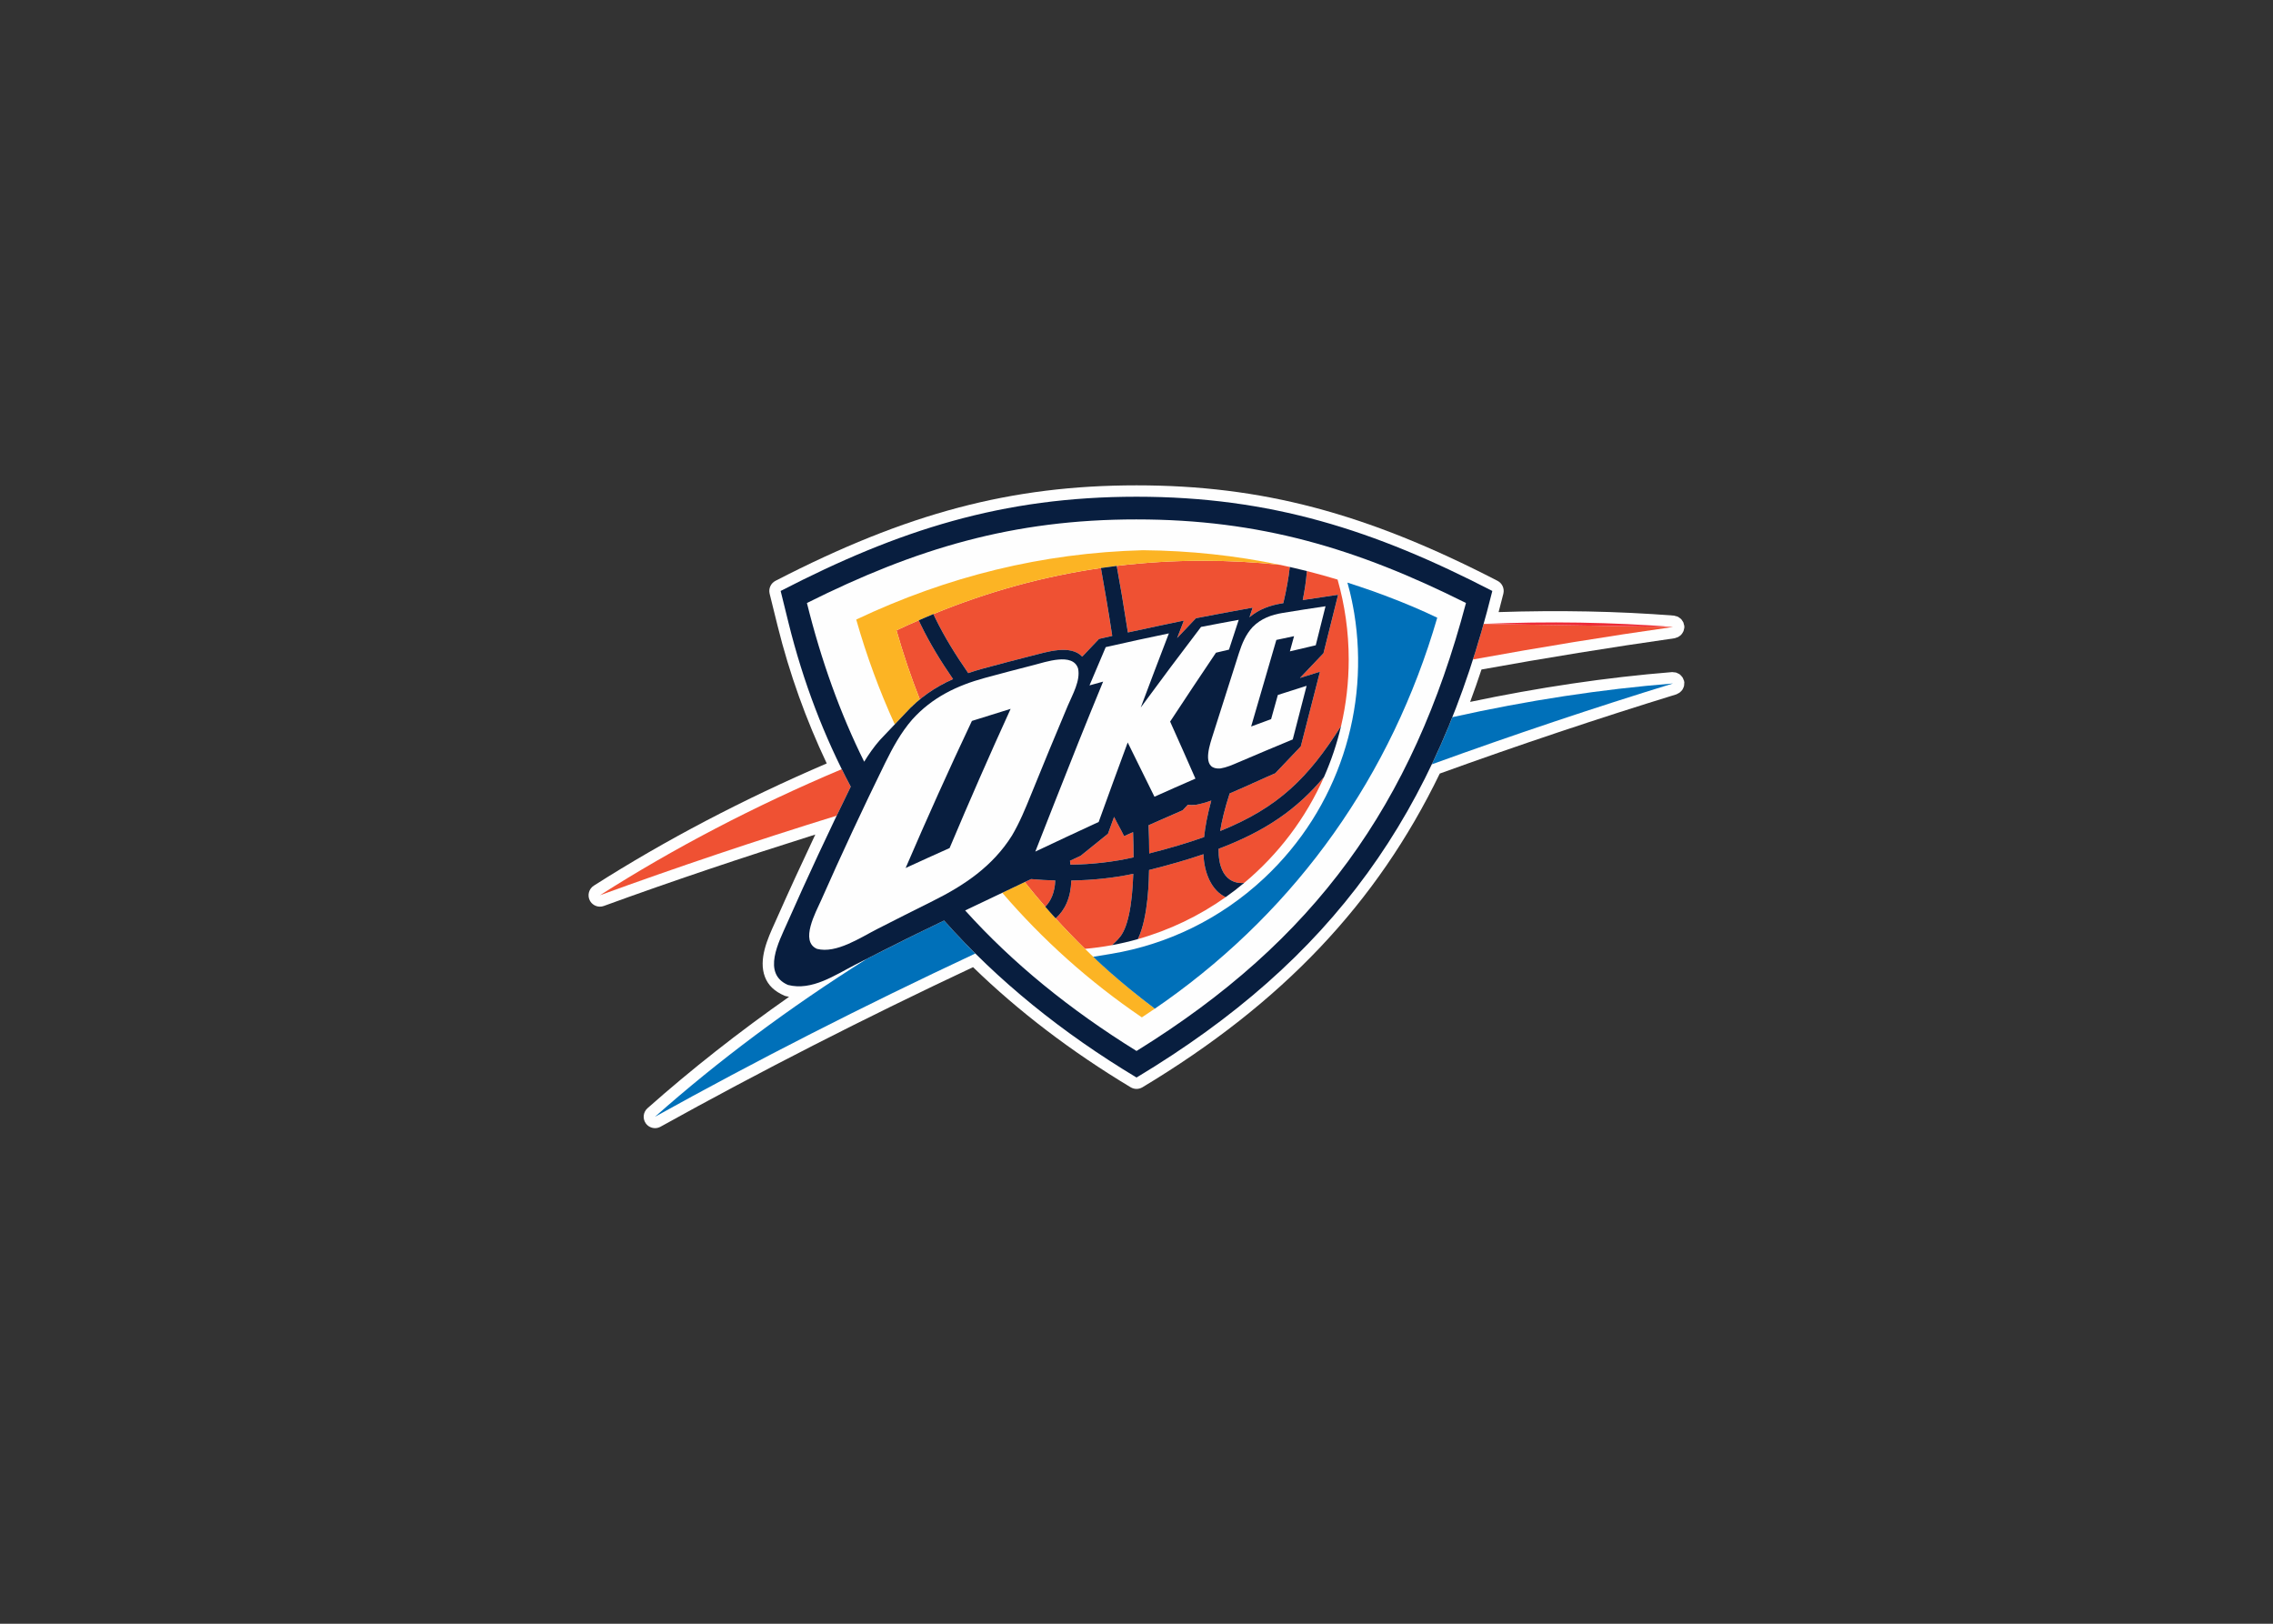 <svg clip-rule="evenodd" fill-rule="evenodd" stroke-linejoin="round" stroke-miterlimit="1.414" viewBox="0 0 560 400" xmlns="http://www.w3.org/2000/svg"><rect x="0" y="0" width="560" height="400" fill="#333333" stroke="none"/><g transform="matrix(.54 0 0 .54 145.001 65.001)"><g fill-rule="nonzero"><path d="m268.556 69.945v.011l-.011.01zm15.565 74.181v-.01h.01c-.01 0-.01.01-.01.01zm215.727-54.313c-.021-.094.01-.187-.01-.281-.062-.239-.208-.426-.29-.654-.125-.323-.228-.645-.405-.936-.165-.259-.373-.467-.58-.696-.228-.239-.425-.488-.694-.696-.28-.197-.581-.333-.892-.478-.259-.125-.507-.27-.787-.353-.353-.094-.715-.104-1.088-.125-.249-.021-.477-.114-.736-.093-30.105 2.421-61.059 7.055-92.148 13.591 1.819-4.893 3.546-9.819 5.181-14.776 29.442-5.331 59.07-10.131 88.117-14.256.228-.032.404-.156.622-.219.311-.083.612-.166.891-.301.301-.156.56-.343.829-.54.249-.187.477-.364.684-.582.228-.25.404-.52.581-.811.155-.259.321-.509.435-.8.124-.311.176-.644.238-.987.042-.228.156-.426.166-.665 0-.093-.041-.187-.041-.28 0-.094.041-.187.031-.291-.011-.26-.135-.489-.187-.738-.062-.312-.114-.624-.228-.915-.135-.311-.331-.581-.518-.862-.166-.26-.311-.509-.528-.727-.228-.25-.519-.426-.798-.624-.249-.176-.467-.363-.747-.488-.331-.156-.684-.218-1.036-.291-.249-.062-.466-.187-.725-.208-25.825-2.016-52.707-2.504-79.982-1.6.736-2.764 1.461-5.559 2.166-8.396.58-2.338-.518-4.769-2.653-5.871-59.919-30.944-107.641-43.558-164.7-43.558-57.069 0-104.791 12.614-164.741 43.558-2.135 1.102-3.233 3.533-2.663 5.871l3.627 14.651c5.451 21.977 13.047 42.977 22.426 62.782-37.825 16.231-73.599 34.935-106.263 55.758-2.228 1.423-3.036 4.302-1.876 6.681.902 1.819 2.736 2.899 4.653 2.899.591 0 1.192-.104 1.772-.311 31.172-11.358 63.64-22.247 96.501-32.586-6.021 12.76-11.949 25.582-17.648 38.456l-.923 2.058c-3.15 6.941-7.471 16.459-4.404 24.45 1.451 3.782 4.29 6.608 9.202 8.676.601.156 1.192.291 1.793.395-22.964 16.085-44.592 33.095-64.582 50.811-1.979 1.756-2.321 4.728-.798 6.89 1.005 1.423 2.601 2.203 4.238 2.203.879 0 1.743-.225 2.508-.655 45.38-25.188 93.34-49.669 142.575-72.788 20.798 20.2 44.903 38.571 71.94 54.812 1.637.976 3.679.976 5.326 0 63.733-38.312 106.999-83.917 135.673-143.125 36.198-13.092 72.51-25.239 107.952-36.139.228-.073.394-.229.611-.322.28-.125.539-.25.788-.416.29-.208.528-.447.777-.696.197-.219.394-.416.56-.665.197-.291.321-.593.456-.915.114-.27.238-.54.3-.841.073-.343.073-.686.083-1.039 0-.229.083-.447.052-.676-.01-.093-.073-.177-.083-.27z" fill="#fefefe" transform="translate(0 100.735)"/><path d="m494.784 191.421c-36.074 11.087-72.811 23.39-110.035 36.888 3.316-6.952 6.425-14.121 9.368-21.509m.002 0c34.406-7.669 68.127-12.771 100.667-15.379m-464.461 197.661c28.778-25.509 61.225-49.782 96.781-72.123 6.684-3.398 13.378-6.764 20.104-10.1 2.767-1.371 8.187-4.011 15.006-7.294 4.58 5.164 9.326 10.172 14.238 15.056-51.058 23.878-99.91 48.806-146.129 74.461" fill="#0070b9"/><path d="m494.784 165.648c-29.898 4.25-60.355 9.185-91.268 14.827 1.71-5.299 3.317-10.713 4.871-16.22" fill="#ef5133"/><path d="m408.388 164.252c29.742-1.257 58.645-.769 86.397 1.393" fill="#ed2a37"/><path d="m5.182 288.045c33.4-21.291 70.396-40.68 110.345-57.524 1.327 2.681 2.705 5.352 4.093 7.981-2.134 4.405-4.28 8.8-6.394 13.227-37.141 11.493-73.194 23.619-108.044 36.316" fill="#ef5133"/><path d="m250.008 116.58c56.302 0 100.459 13.207 150.305 38.124-24.384 92.167-69.017 154.076-150.295 204.379-30.539-18.943-56.499-40.057-78.189-64.122 9.648-4.593 20.529-9.768 30.084-14.298 3.866.353 7.576.54 11.026.633-.217 5.31-1.886 9.207-4.559 12.002 1.554 1.777 3.14 3.564 4.725 5.31 4.218-3.783 6.923-9.352 7.14-17.291 9.887-.156 19.431-1.174 28.291-3.055-.497 14.516-2.518 25.209-6.642 29.448-.145.135-.218.239-.29.385-1.026 1.08-1.949 1.995-2.747 2.691 3.99-.727 7.897-1.652 11.762-2.743 4.975-10.318 5.037-28.388 5.109-31.526 9.234-2.328 17.441-4.666 24.83-7.201.29 8.489 3.669 16.594 10.135 19.587 2.912-2.058 5.731-4.25 8.456-6.515-1.637.249-11.855.956-11.71-15.535 21.628-8.178 35.711-18.028 48.105-32.752 3.275-7.409 5.918-15.181 7.783-23.234-14.819 23.452-28.478 37.137-55.142 47.871.757-4.728 2.125-10.381 4.332-17.156 7.772-3.262 15.887-7.159 20.778-9.175l11.658-12.282c2.933-11.347 5.845-22.704 8.757-34.051l-9.119 2.847 10.715-11.295c2.259-8.884 4.467-17.789 6.674-26.673-5.368.79-10.747 1.59-16.125 2.431.901-4.447 1.544-8.842 1.886-13.238-2.591-.654-5.182-1.288-7.793-1.87-.549 4.936-1.513 10.412-2.974 16.511l-.736.114c-5.036.852-10.197 2.515-14.684 6.308l1.44-4.375c-8.643 1.569-17.254 3.159-25.866 4.832l-8.581 9.04.28-.727 2.777-7.243c-8.518 1.756-17.016 3.554-25.524 5.414-1.772-11.524-3.554-21.935-5.098-30.362-2.415.28-4.829.623-7.223.966 1.554 8.52 3.368 19.192 5.181 30.975l-6.031 1.361-7.658 8.095c-5.368-5.694-16.26-2.099-23.131-.364-7.44 1.881-14.871 3.834-22.301 5.84-2.218.613-4.425 1.288-6.591 2.037-5.565-8.043-10.798-16.345-15.119-25.281l-.778-1.653c-2.249.915-4.484 1.864-6.704 2.847l.953 1.975c4.207 8.738 9.275 16.906 14.736 24.834-8.01 3.574-15.41 8.531-21.824 15.618 0 0-10.415 10.931-11.638 12.271-2.705 3.117-5.037 6.432-7.099 9.809-10.933-22.07-19.607-46.083-26.115-72.404 49.857-24.917 94.034-38.145 150.368-38.134zm5.503 139.519c5.181-2.286 10.363-4.552 15.524-6.827l2.425-2.525c1.015.166 2.186.197 3.502.072 2.021-.342 4.487-1.039 7.161-1.974-1.741 6.37-2.798 11.877-3.275 16.667-7.368 2.608-15.637 5.071-25.037 7.45-.01-4.114-.114-8.416-.3-12.864zm-35.856 16.199 4.86-2.265 12.477-10.059 2.777-7.689c1.803 3.658 2.778 5.092 4.57 8.78l4.104-1.808c.145 3.959.207 7.814.207 11.493-9.005 2.068-18.736 3.179-28.778 3.335z" fill="#fefefe"/><path d="m280.338 135.443c11.897 0 23.639.624 35.214 1.871 8.809 1.849 17.534 4.094 26.187 6.712 3.296 11.586 5.078 23.827 5.078 36.462 0 10.464-1.202 20.616-3.492 30.373-14.819 23.452-28.478 37.147-55.142 47.881.757-4.728 2.135-10.391 4.332-17.155 7.772-3.274 15.887-7.16 20.768-9.186l11.668-12.282c2.933-11.347 5.845-22.704 8.757-34.051l-9.119 2.847 10.725-11.295c2.249-8.884 4.467-17.779 6.664-26.663-5.368.779-10.747 1.579-16.125 2.421.901-4.437 1.544-8.843 1.886-13.238-2.589-.657-5.187-1.277-7.793-1.86-.539 4.925-1.513 10.412-2.974 16.511l-.736.115c-5.047.852-10.197 2.514-14.684 6.296l1.44-4.374c-8.643 1.569-17.254 3.169-25.866 4.832l-8.581 9.04.291-.728 2.767-7.232c-8.509 1.746-17.017 3.554-25.525 5.414-1.772-11.524-3.544-21.935-5.098-30.362 12.902-1.569 26.021-2.349 39.358-2.349zm55.204 98.652c-8.301 18.807-20.84 35.298-36.384 48.286-1.648.25-11.876.956-11.721-15.534 21.638-8.178 35.711-18.028 48.105-32.752zm-44.851 54.801c-12.052 8.511-25.545 15.046-40.063 19.14 4.963-10.318 5.026-28.388 5.109-31.515 9.223-2.328 17.43-4.676 24.819-7.201.29 8.479 3.669 16.584 10.135 19.576zm-51.825 21.894c-4.073.759-8.197 1.32-12.374 1.694-4.602-4.491-9.067-9.121-13.389-13.883 4.208-3.782 6.923-9.351 7.14-17.28 9.887-.166 19.431-1.174 28.291-3.065-.497 14.516-2.518 25.208-6.632 29.448-.155.135-.228.249-.29.384-1.047 1.091-1.959 1.995-2.746 2.702zm-30.478-17.498c-3.202-3.679-6.321-7.44-9.358-11.264l2.881-1.372c3.866.364 7.576.551 11.026.634-.207 5.31-1.886 9.217-4.549 12.002zm-57.245-94.599c-4.032-10.256-7.596-20.761-10.643-31.495 3.347-1.59 6.736-3.117 10.135-4.593l.943 1.985c4.207 8.739 9.275 16.896 14.736 24.824-5.368 2.39-10.467 5.413-15.171 9.279zm6.186-38.935c24.83-10.193 50.22-17.218 76.438-21 1.544 8.521 3.358 19.182 5.171 30.975l-6.031 1.351-7.658 8.105c-5.379-5.694-16.27-2.099-23.131-.374-7.44 1.902-14.881 3.834-22.301 5.84-2.218.613-4.425 1.288-6.591 2.036-5.565-8.042-10.798-16.345-15.119-25.281zm98.19 96.334c5.171-2.286 10.353-4.551 15.513-6.816l2.425-2.525c1.016.156 2.187.208 3.503.062 2.011-.343 4.477-1.039 7.171-1.964-1.751 6.36-2.798 11.867-3.285 16.657-7.368 2.618-15.638 5.071-25.037 7.461-.01-4.126-.114-8.417-.29-12.875zm-35.866 16.2 4.86-2.255 12.477-10.069 2.777-7.689c1.804 3.668 2.788 5.091 4.57 8.79l4.104-1.818c.145 3.969.207 7.824.207 11.513-9.005 2.047-18.736 3.159-28.778 3.315z" fill="#ef5133"/><path d="m252.441 343.749c-23.928-16.251-45.255-35.381-63.691-56.849l10.28-4.873c3.037 3.824 6.156 7.575 9.358 11.264 1.555 1.788 3.127 3.561 4.715 5.32 13.659 15.036 28.778 28.803 45.256 41.169-1.961 1.341-3.933 2.664-5.918 3.969zm-112.739-133.669c-6.995-15.347-12.881-31.308-17.576-47.819 41.722-19.743 84.925-30.393 130.781-31.63 21.442.187 42.282 2.432 62.655 6.682-11.585-1.237-23.327-1.871-35.224-1.871-13.347 0-26.456.79-39.358 2.349-2.415.28-4.819.613-7.213.966-26.229 3.782-51.608 10.806-76.438 21-2.248.925-4.477 1.87-6.705 2.857-3.388 1.466-6.777 2.993-10.124 4.583 3.046 10.734 6.601 21.239 10.643 31.495-2.311 1.891-4.539 4.011-6.643 6.338z" fill="#fcb424"/><path d="m87.645 149.219c53.929-27.838 101.237-42.988 162.368-42.988 61.101 0 108.418 15.15 162.327 42.988-25.048 101.186-72.873 168.197-162.327 221.97-33.763-20.283-63.266-44.047-87.795-71.624-6.819 3.283-12.239 5.912-15.016 7.284-8.446 4.218-16.892 8.458-25.297 12.749-9.482 4.853-20.011 12.189-30.933 9.352-11.938-5.195-4.073-19.774-.425-28.055 9.285-20.979 18.975-41.782 29.079-62.398-12.135-22.839-21.68-47.673-28.364-74.627zm162.368-32.638c-56.344-.011-100.511 13.217-150.378 38.134 6.519 26.3 15.182 50.355 26.126 72.404 2.051-3.377 4.383-6.691 7.098-9.819 1.213-1.33 11.638-12.261 11.638-12.261 6.404-7.097 13.814-12.054 21.814-15.618-5.461-7.928-10.518-16.095-14.736-24.834l-.943-1.975c2.228-.987 4.456-1.932 6.705-2.857l.777 1.663c4.321 8.925 9.544 17.228 15.12 25.281 2.165-.748 4.362-1.424 6.59-2.037 7.42-2.016 14.851-3.959 22.302-5.85 6.86-1.725 17.752-5.32 23.12.374l7.668-8.094 6.021-1.362c-1.803-11.783-3.627-22.454-5.171-30.975 2.394-.343 4.808-.686 7.213-.966 1.554 8.427 3.326 18.838 5.098 30.362 8.508-1.86 17.016-3.658 25.535-5.414l-2.778 7.232-.29.728 8.581-9.04c8.611-1.663 17.233-3.263 25.866-4.832l-1.441 4.385c4.488-3.793 9.648-5.455 14.685-6.307l.746-.115c1.451-6.099 2.425-11.575 2.964-16.511 2.611.582 5.212 1.216 7.803 1.86-.352 4.395-.995 8.801-1.896 13.238 5.378-.831 10.767-1.631 16.125-2.421-2.197 8.884-4.415 17.779-6.664 26.673l-10.726 11.285 9.12-2.847c-2.902 11.357-5.824 22.704-8.747 34.061l-11.668 12.272c-4.881 2.026-13.006 5.923-20.778 9.185-2.197 6.765-3.575 12.428-4.332 17.156 26.664-10.734 40.323-24.429 55.142-47.881-1.866 8.063-4.508 15.835-7.783 23.244-12.394 14.724-26.467 24.575-48.095 32.752-.155 16.491 10.073 15.774 11.711 15.524-2.726 2.276-5.555 4.468-8.467 6.515-6.467-2.982-9.845-11.087-10.135-19.576-7.389 2.535-15.586 4.873-24.82 7.201-.082 3.127-.145 21.208-5.109 31.526-3.876 1.094-7.801 2.009-11.762 2.743.788-.696 1.71-1.611 2.747-2.702.062-.135.134-.239.29-.374 4.114-4.239 6.135-14.932 6.632-29.448-8.86 1.881-18.405 2.889-28.281 3.055-.217 7.929-2.932 13.508-7.14 17.28-1.596-1.724-3.171-3.522-4.725-5.309 2.673-2.785 4.342-6.682 4.549-12.002-3.451-.083-7.15-.27-11.026-.634-9.555 4.531-20.426 9.726-30.084 14.309 21.69 24.065 47.66 45.179 78.189 64.112 81.277-50.292 125.911-112.212 150.305-204.369-49.856-24.917-94.003-38.124-150.305-38.124zm5.503 139.508c.186 4.458.28 8.76.29 12.875 9.41-2.39 17.669-4.843 25.037-7.461.487-4.79 1.534-10.298 3.285-16.657-2.684.946-5.15 1.632-7.161 1.964-1.316.135-2.487.094-3.513-.073l-2.414 2.536c-5.171 2.265-10.353 4.53-15.524 6.816zm-35.866 16.21.217 1.787c10.042-.145 19.773-1.267 28.789-3.335 0-3.679-.063-7.534-.218-11.503l-4.104 1.818c-1.782-3.688-2.767-5.122-4.559-8.78l-2.788 7.689-12.477 10.069z" fill="#081e3f"/><path d="m180.761 188.905c-12.684 3.46-24.001 8.894-33.058 18.942-5.202 5.975-8.912 12.823-12.373 19.826-10.135 20.668-19.856 41.512-29.162 62.543-2.425 5.486-9.886 18.828-1.948 22.278 8.788 2.286 19.773-5.112 27.524-9.071 8.425-4.292 16.861-8.552 25.327-12.76 14.415-7.17 27.338-15.867 36.105-29.843 3.492-5.902 6.094-12.23 8.653-18.548 5.503-13.581 11.109-27.161 16.819-40.69 2.146-5.071 5.887-11.462 4.695-17-2.404-7.429-14.923-2.889-20.374-1.527-7.399 1.891-14.809 3.834-22.208 5.85m-16.031 77.599c-6.705 3.003-13.379 6.016-20.063 9.102 9.689-22.527 19.741-44.899 30.239-67.094 5.866-1.87 11.752-3.688 17.669-5.507-9.606 21.031-18.871 42.208-27.845 63.499m114.718-100.875c-9.285 12.168-18.456 24.429-27.514 36.773 4.229-11.294 8.519-22.579 12.84-33.822-9.627 1.974-19.223 4.084-28.809 6.266-2.477 5.819-4.964 11.627-7.409 17.457 2.072-.582 4.155-1.154 6.217-1.725-7.554 18.308-14.902 36.68-22.114 55.082-2.951 7.485-5.894 14.974-8.83 22.465 9.628-4.551 19.255-9.071 28.913-13.519 4.373-12.105 8.778-24.2 13.244-36.264 4.094 8.23 8.166 16.48 12.208 24.751 6.207-2.795 12.446-5.538 18.695-8.261-3.804-8.686-7.659-17.352-11.545-26.018 6.912-10.516 13.876-20.99 20.913-31.422 1.977-.478 3.956-.946 5.938-1.403l4.446-13.592c-5.731 1.05-11.472 2.11-17.193 3.232m37.266-6.39c-5.171.862-9.845 2.525-13.7 6.411-3.161 3.429-4.84 7.492-6.249 11.835-4.114 12.968-8.259 25.946-12.394 38.924-1.617 5.133-4.259 14.475 3.938 13.779 2.798-.457 5.43-1.611 8.052-2.743 8.29-3.544 16.601-7.045 24.933-10.495 2.125-8.136 4.239-16.293 6.322-24.46-4.384 1.371-8.747 2.774-13.12 4.177-1.036 3.678-2.052 7.367-3.078 11.035-3.036 1.122-6.072 2.223-9.109 3.356 3.845-13.165 7.69-26.32 11.503-39.496 2.694-.582 5.379-1.153 8.083-1.714-.642 2.307-1.264 4.613-1.907 6.93 3.928-.945 7.866-1.88 11.794-2.774 1.493-5.935 2.982-11.872 4.466-17.81-6.508.966-13.026 1.974-19.534 3.045" fill="#fefefe"/><path d="m351.71 147.205c3.948 1.299 7.637 2.618 11.326 4 9.244 3.45 17.421 6.962 24.177 10.215-20.871 71.832-63.618 132.068-123.941 174.941l-4.923 3.419c-17.658-13.259-28.084-23.671-28.084-23.671l8.312-1.371c25.223-4.219 49.535-15.68 69.639-34.477 34.26-32.056 48.167-77.808 41.11-120.919-.176-.977-.373-1.954-.528-2.931l-.083-.426-.083-.457-.104-.478-.093-.447-.083-.499-.104-.467-.114-.52-.114-.488-.103-.468-.073-.394-.145-.551-.103-.52-.104-.384-.073-.385-.093-.374c-.383-1.548-.725-2.868-1.098-4.146 1.828.595 3.656 1.194 5.482 1.798m.663.842c3.689 1.267 7.492 2.608 11.119 3.969-3.689-1.413-7.399-2.723-11.119-3.969" fill="#0070b9"/></g><path d="m0 0h500v500h-500z" fill="none"/></g></svg>
